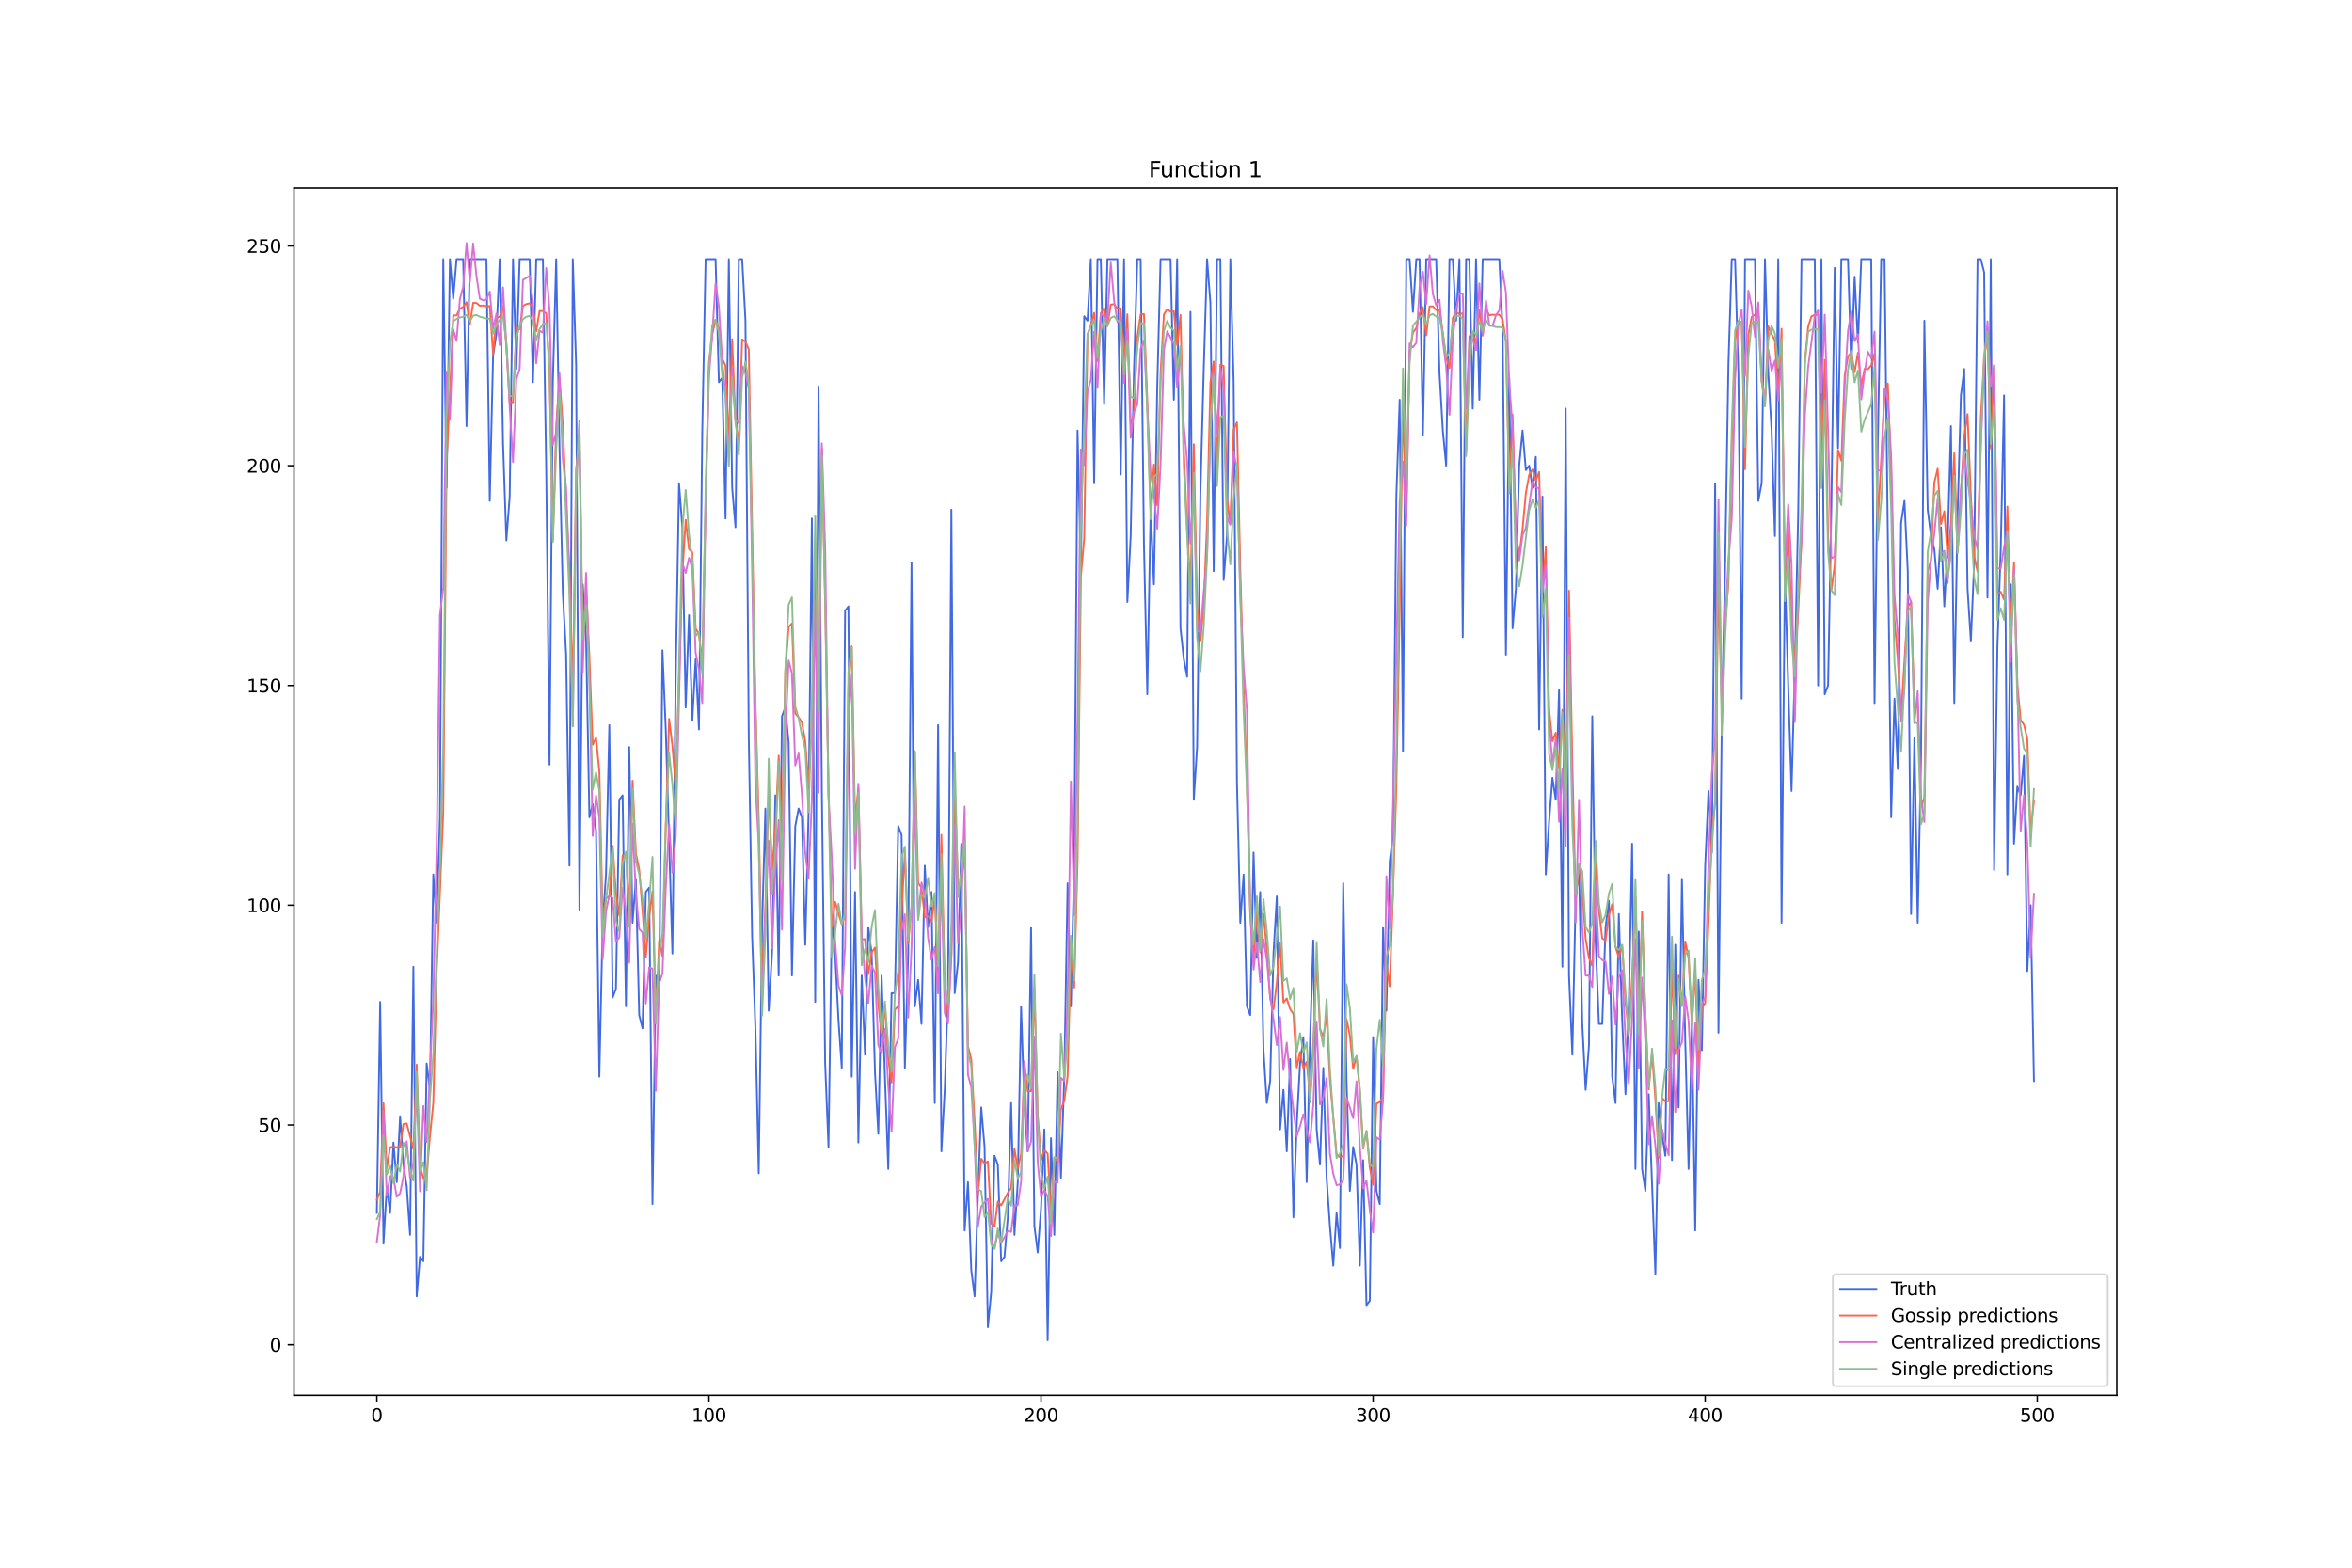 <?xml version="1.0" encoding="utf-8" standalone="no"?>
<!DOCTYPE svg PUBLIC "-//W3C//DTD SVG 1.1//EN"
  "http://www.w3.org/Graphics/SVG/1.1/DTD/svg11.dtd">
<svg xmlns:xlink="http://www.w3.org/1999/xlink" width="1296pt" height="864pt" viewBox="0 0 1296 864" xmlns="http://www.w3.org/2000/svg" version="1.1">
 <defs>
  <style type="text/css">*{stroke-linejoin: round; stroke-linecap: butt}</style>
 </defs>
 <g id="figure_1">
  <g id="patch_1">
   <path d="M 0 864 
L 1296 864 
L 1296 0 
L 0 0 
z
" style="fill: #ffffff"/>
  </g>
  <g id="axes_1">
   <g id="patch_2">
    <path d="M 162 768.96 
L 1166.4 768.96 
L 1166.4 103.68 
L 162 103.68 
z
" style="fill: #ffffff"/>
   </g>
   <g id="matplotlib.axis_1">
    <g id="xtick_1">
     <g id="line2d_1">
      <defs>
       <path id="m43cab4e4bf" d="M 0 0 
L 0 3.5 
" style="stroke: #000000; stroke-width: 0.8"/>
      </defs>
      <g>
       <use xlink:href="#m43cab4e4bf" x="207.655" y="768.96" style="stroke: #000000; stroke-width: 0.8"/>
      </g>
     </g>
     <g id="text_1">
      <!-- 0 -->
      <g transform="translate(204.473 783.558) scale(0.1 -0.1)">
       <defs>
        <path id="DejaVuSans-30" d="M 2034 4250 
Q 1547 4250 1301 3770 
Q 1056 3291 1056 2328 
Q 1056 1369 1301 889 
Q 1547 409 2034 409 
Q 2525 409 2770 889 
Q 3016 1369 3016 2328 
Q 3016 3291 2770 3770 
Q 2525 4250 2034 4250 
z
M 2034 4750 
Q 2819 4750 3233 4129 
Q 3647 3509 3647 2328 
Q 3647 1150 3233 529 
Q 2819 -91 2034 -91 
Q 1250 -91 836 529 
Q 422 1150 422 2328 
Q 422 3509 836 4129 
Q 1250 4750 2034 4750 
z
" transform="scale(0.016)"/>
       </defs>
       <use xlink:href="#DejaVuSans-30"/>
      </g>
     </g>
    </g>
    <g id="xtick_2">
     <g id="line2d_2">
      <g>
       <use xlink:href="#m43cab4e4bf" x="390.639" y="768.96" style="stroke: #000000; stroke-width: 0.8"/>
      </g>
     </g>
     <g id="text_2">
      <!-- 100 -->
      <g transform="translate(381.095 783.558) scale(0.1 -0.1)">
       <defs>
        <path id="DejaVuSans-31" d="M 794 531 
L 1825 531 
L 1825 4091 
L 703 3866 
L 703 4441 
L 1819 4666 
L 2450 4666 
L 2450 531 
L 3481 531 
L 3481 0 
L 794 0 
L 794 531 
z
" transform="scale(0.016)"/>
       </defs>
       <use xlink:href="#DejaVuSans-31"/>
       <use xlink:href="#DejaVuSans-30" x="63.623"/>
       <use xlink:href="#DejaVuSans-30" x="127.246"/>
      </g>
     </g>
    </g>
    <g id="xtick_3">
     <g id="line2d_3">
      <g>
       <use xlink:href="#m43cab4e4bf" x="573.623" y="768.96" style="stroke: #000000; stroke-width: 0.8"/>
      </g>
     </g>
     <g id="text_3">
      <!-- 200 -->
      <g transform="translate(564.079 783.558) scale(0.1 -0.1)">
       <defs>
        <path id="DejaVuSans-32" d="M 1228 531 
L 3431 531 
L 3431 0 
L 469 0 
L 469 531 
Q 828 903 1448 1529 
Q 2069 2156 2228 2338 
Q 2531 2678 2651 2914 
Q 2772 3150 2772 3378 
Q 2772 3750 2511 3984 
Q 2250 4219 1831 4219 
Q 1534 4219 1204 4116 
Q 875 4013 500 3803 
L 500 4441 
Q 881 4594 1212 4672 
Q 1544 4750 1819 4750 
Q 2544 4750 2975 4387 
Q 3406 4025 3406 3419 
Q 3406 3131 3298 2873 
Q 3191 2616 2906 2266 
Q 2828 2175 2409 1742 
Q 1991 1309 1228 531 
z
" transform="scale(0.016)"/>
       </defs>
       <use xlink:href="#DejaVuSans-32"/>
       <use xlink:href="#DejaVuSans-30" x="63.623"/>
       <use xlink:href="#DejaVuSans-30" x="127.246"/>
      </g>
     </g>
    </g>
    <g id="xtick_4">
     <g id="line2d_4">
      <g>
       <use xlink:href="#m43cab4e4bf" x="756.607" y="768.96" style="stroke: #000000; stroke-width: 0.8"/>
      </g>
     </g>
     <g id="text_4">
      <!-- 300 -->
      <g transform="translate(747.063 783.558) scale(0.1 -0.1)">
       <defs>
        <path id="DejaVuSans-33" d="M 2597 2516 
Q 3050 2419 3304 2112 
Q 3559 1806 3559 1356 
Q 3559 666 3084 287 
Q 2609 -91 1734 -91 
Q 1441 -91 1130 -33 
Q 819 25 488 141 
L 488 750 
Q 750 597 1062 519 
Q 1375 441 1716 441 
Q 2309 441 2620 675 
Q 2931 909 2931 1356 
Q 2931 1769 2642 2001 
Q 2353 2234 1838 2234 
L 1294 2234 
L 1294 2753 
L 1863 2753 
Q 2328 2753 2575 2939 
Q 2822 3125 2822 3475 
Q 2822 3834 2567 4026 
Q 2313 4219 1838 4219 
Q 1578 4219 1281 4162 
Q 984 4106 628 3988 
L 628 4550 
Q 988 4650 1302 4700 
Q 1616 4750 1894 4750 
Q 2613 4750 3031 4423 
Q 3450 4097 3450 3541 
Q 3450 3153 3228 2886 
Q 3006 2619 2597 2516 
z
" transform="scale(0.016)"/>
       </defs>
       <use xlink:href="#DejaVuSans-33"/>
       <use xlink:href="#DejaVuSans-30" x="63.623"/>
       <use xlink:href="#DejaVuSans-30" x="127.246"/>
      </g>
     </g>
    </g>
    <g id="xtick_5">
     <g id="line2d_5">
      <g>
       <use xlink:href="#m43cab4e4bf" x="939.591" y="768.96" style="stroke: #000000; stroke-width: 0.8"/>
      </g>
     </g>
     <g id="text_5">
      <!-- 400 -->
      <g transform="translate(930.047 783.558) scale(0.1 -0.1)">
       <defs>
        <path id="DejaVuSans-34" d="M 2419 4116 
L 825 1625 
L 2419 1625 
L 2419 4116 
z
M 2253 4666 
L 3047 4666 
L 3047 1625 
L 3713 1625 
L 3713 1100 
L 3047 1100 
L 3047 0 
L 2419 0 
L 2419 1100 
L 313 1100 
L 313 1709 
L 2253 4666 
z
" transform="scale(0.016)"/>
       </defs>
       <use xlink:href="#DejaVuSans-34"/>
       <use xlink:href="#DejaVuSans-30" x="63.623"/>
       <use xlink:href="#DejaVuSans-30" x="127.246"/>
      </g>
     </g>
    </g>
    <g id="xtick_6">
     <g id="line2d_6">
      <g>
       <use xlink:href="#m43cab4e4bf" x="1122.575" y="768.96" style="stroke: #000000; stroke-width: 0.8"/>
      </g>
     </g>
     <g id="text_6">
      <!-- 500 -->
      <g transform="translate(1113.032 783.558) scale(0.1 -0.1)">
       <defs>
        <path id="DejaVuSans-35" d="M 691 4666 
L 3169 4666 
L 3169 4134 
L 1269 4134 
L 1269 2991 
Q 1406 3038 1543 3061 
Q 1681 3084 1819 3084 
Q 2600 3084 3056 2656 
Q 3513 2228 3513 1497 
Q 3513 744 3044 326 
Q 2575 -91 1722 -91 
Q 1428 -91 1123 -41 
Q 819 9 494 109 
L 494 744 
Q 775 591 1075 516 
Q 1375 441 1709 441 
Q 2250 441 2565 725 
Q 2881 1009 2881 1497 
Q 2881 1984 2565 2268 
Q 2250 2553 1709 2553 
Q 1456 2553 1204 2497 
Q 953 2441 691 2322 
L 691 4666 
z
" transform="scale(0.016)"/>
       </defs>
       <use xlink:href="#DejaVuSans-35"/>
       <use xlink:href="#DejaVuSans-30" x="63.623"/>
       <use xlink:href="#DejaVuSans-30" x="127.246"/>
      </g>
     </g>
    </g>
   </g>
   <g id="matplotlib.axis_2">
    <g id="ytick_1">
     <g id="line2d_7">
      <defs>
       <path id="m236a41454c" d="M 0 0 
L -3.5 0 
" style="stroke: #000000; stroke-width: 0.8"/>
      </defs>
      <g>
       <use xlink:href="#m236a41454c" x="162" y="741.142" style="stroke: #000000; stroke-width: 0.8"/>
      </g>
     </g>
     <g id="text_7">
      <!-- 0 -->
      <g transform="translate(148.637 744.942) scale(0.1 -0.1)">
       <use xlink:href="#DejaVuSans-30"/>
      </g>
     </g>
    </g>
    <g id="ytick_2">
     <g id="line2d_8">
      <g>
       <use xlink:href="#m236a41454c" x="162" y="620.023" style="stroke: #000000; stroke-width: 0.8"/>
      </g>
     </g>
     <g id="text_8">
      <!-- 50 -->
      <g transform="translate(142.275 623.822) scale(0.1 -0.1)">
       <use xlink:href="#DejaVuSans-35"/>
       <use xlink:href="#DejaVuSans-30" x="63.623"/>
      </g>
     </g>
    </g>
    <g id="ytick_3">
     <g id="line2d_9">
      <g>
       <use xlink:href="#m236a41454c" x="162" y="498.903" style="stroke: #000000; stroke-width: 0.8"/>
      </g>
     </g>
     <g id="text_9">
      <!-- 100 -->
      <g transform="translate(135.912 502.703) scale(0.1 -0.1)">
       <use xlink:href="#DejaVuSans-31"/>
       <use xlink:href="#DejaVuSans-30" x="63.623"/>
       <use xlink:href="#DejaVuSans-30" x="127.246"/>
      </g>
     </g>
    </g>
    <g id="ytick_4">
     <g id="line2d_10">
      <g>
       <use xlink:href="#m236a41454c" x="162" y="377.784" style="stroke: #000000; stroke-width: 0.8"/>
      </g>
     </g>
     <g id="text_10">
      <!-- 150 -->
      <g transform="translate(135.912 381.583) scale(0.1 -0.1)">
       <use xlink:href="#DejaVuSans-31"/>
       <use xlink:href="#DejaVuSans-35" x="63.623"/>
       <use xlink:href="#DejaVuSans-30" x="127.246"/>
      </g>
     </g>
    </g>
    <g id="ytick_5">
     <g id="line2d_11">
      <g>
       <use xlink:href="#m236a41454c" x="162" y="256.664" style="stroke: #000000; stroke-width: 0.8"/>
      </g>
     </g>
     <g id="text_11">
      <!-- 200 -->
      <g transform="translate(135.912 260.464) scale(0.1 -0.1)">
       <use xlink:href="#DejaVuSans-32"/>
       <use xlink:href="#DejaVuSans-30" x="63.623"/>
       <use xlink:href="#DejaVuSans-30" x="127.246"/>
      </g>
     </g>
    </g>
    <g id="ytick_6">
     <g id="line2d_12">
      <g>
       <use xlink:href="#m236a41454c" x="162" y="135.545" style="stroke: #000000; stroke-width: 0.8"/>
      </g>
     </g>
     <g id="text_12">
      <!-- 250 -->
      <g transform="translate(135.912 139.344) scale(0.1 -0.1)">
       <use xlink:href="#DejaVuSans-32"/>
       <use xlink:href="#DejaVuSans-35" x="63.623"/>
       <use xlink:href="#DejaVuSans-30" x="127.246"/>
      </g>
     </g>
    </g>
   </g>
   <g id="line2d_13">
    <path d="M 207.655 668.471 
L 209.484 552.196 
L 211.314 685.427 
L 213.144 653.936 
L 214.974 668.471 
L 216.804 629.712 
L 218.634 651.514 
L 220.463 615.178 
L 222.293 641.824 
L 224.123 653.936 
L 225.953 680.583 
L 227.783 532.817 
L 229.613 714.496 
L 231.442 692.695 
L 233.272 695.117 
L 235.102 586.109 
L 236.932 600.644 
L 238.762 481.947 
L 240.592 508.593 
L 242.422 450.456 
L 244.251 142.812 
L 246.081 268.776 
L 247.911 142.812 
L 249.741 164.614 
L 251.571 142.812 
L 255.23 142.812 
L 257.06 234.863 
L 258.89 142.812 
L 268.039 142.812 
L 269.869 276.044 
L 271.699 196.105 
L 273.529 183.993 
L 275.359 142.812 
L 277.189 244.552 
L 279.018 297.845 
L 280.848 273.621 
L 282.678 142.812 
L 284.508 203.372 
L 286.338 142.812 
L 291.827 142.812 
L 293.657 210.639 
L 295.487 142.812 
L 299.147 142.812 
L 300.976 259.087 
L 302.806 421.387 
L 304.636 210.639 
L 306.466 142.812 
L 308.296 246.975 
L 310.126 326.914 
L 311.956 360.827 
L 313.785 477.102 
L 315.615 142.812 
L 317.445 200.949 
L 319.275 501.326 
L 321.105 322.069 
L 322.935 351.138 
L 324.764 450.456 
L 326.594 443.188 
L 328.424 457.723 
L 330.254 593.377 
L 332.084 508.593 
L 333.914 481.947 
L 335.743 399.585 
L 337.573 549.774 
L 339.403 544.929 
L 341.233 440.766 
L 343.063 438.344 
L 344.893 554.618 
L 346.723 411.697 
L 348.552 508.593 
L 350.382 484.369 
L 352.212 559.463 
L 354.042 566.73 
L 355.872 491.636 
L 357.702 489.214 
L 359.531 663.626 
L 361.361 537.662 
L 363.191 549.774 
L 365.021 358.405 
L 366.851 402.008 
L 370.51 525.55 
L 372.34 372.939 
L 374.17 266.354 
L 376 290.578 
L 377.83 389.896 
L 379.66 339.026 
L 381.489 397.163 
L 383.319 363.25 
L 385.149 402.008 
L 386.979 237.285 
L 388.809 142.812 
L 394.298 142.812 
L 396.128 210.639 
L 397.958 208.217 
L 399.788 285.733 
L 401.618 142.812 
L 403.448 268.776 
L 405.277 290.578 
L 407.107 142.812 
L 408.937 142.812 
L 410.767 176.726 
L 412.597 406.853 
L 414.427 515.86 
L 416.256 566.73 
L 418.086 646.669 
L 419.916 511.015 
L 421.746 445.611 
L 423.576 557.041 
L 425.406 525.55 
L 427.236 438.344 
L 429.065 537.662 
L 430.895 394.741 
L 432.725 389.896 
L 434.555 409.275 
L 436.385 537.662 
L 438.215 455.3 
L 440.044 445.611 
L 441.874 450.456 
L 443.704 520.705 
L 445.534 448.033 
L 447.364 285.733 
L 449.194 552.196 
L 451.023 213.061 
L 452.853 435.921 
L 454.683 586.109 
L 456.513 632.135 
L 458.343 506.171 
L 460.173 525.55 
L 462.003 561.886 
L 463.832 588.532 
L 465.662 336.603 
L 467.492 334.181 
L 469.322 593.377 
L 471.152 491.636 
L 472.982 629.712 
L 474.811 537.662 
L 476.641 581.265 
L 478.471 511.015 
L 480.301 525.55 
L 482.131 590.954 
L 483.961 624.868 
L 485.79 537.662 
L 487.62 593.377 
L 489.45 644.247 
L 491.28 547.351 
L 493.11 547.351 
L 494.94 455.3 
L 496.77 460.145 
L 498.599 588.532 
L 500.429 525.55 
L 502.259 309.957 
L 504.089 554.618 
L 505.919 540.084 
L 507.749 564.308 
L 509.578 477.102 
L 511.408 511.015 
L 513.238 491.636 
L 515.068 607.911 
L 516.898 399.585 
L 518.728 634.557 
L 520.557 600.644 
L 522.387 544.929 
L 524.217 280.888 
L 526.047 547.351 
L 527.877 530.394 
L 529.707 464.99 
L 531.536 678.16 
L 533.366 651.514 
L 535.196 699.962 
L 537.026 714.496 
L 538.856 658.781 
L 540.686 610.333 
L 542.516 632.135 
L 544.345 731.453 
L 546.175 712.074 
L 548.005 636.98 
L 549.835 641.824 
L 551.665 695.117 
L 553.495 692.695 
L 555.324 670.893 
L 557.154 607.911 
L 558.984 680.583 
L 560.814 651.514 
L 562.644 554.618 
L 564.474 610.333 
L 566.303 634.557 
L 568.133 511.015 
L 569.963 675.738 
L 571.793 690.272 
L 573.623 666.048 
L 575.453 622.445 
L 577.283 738.72 
L 579.112 627.29 
L 580.942 680.583 
L 582.772 590.954 
L 584.602 649.092 
L 586.432 593.377 
L 588.262 486.791 
L 590.091 554.618 
L 591.921 474.679 
L 593.751 237.285 
L 595.581 314.802 
L 597.411 174.303 
L 599.241 176.726 
L 601.07 142.812 
L 602.9 266.354 
L 604.73 142.812 
L 606.56 142.812 
L 608.39 222.751 
L 610.22 142.812 
L 615.709 142.812 
L 617.539 261.509 
L 619.369 142.812 
L 621.199 331.758 
L 623.029 295.423 
L 624.858 203.372 
L 626.688 142.812 
L 628.518 142.812 
L 630.348 300.267 
L 632.178 382.629 
L 634.008 280.888 
L 635.837 322.069 
L 637.667 213.061 
L 639.497 142.812 
L 644.987 142.812 
L 646.817 220.329 
L 648.646 142.812 
L 650.476 346.293 
L 652.306 363.25 
L 654.136 372.939 
L 655.966 171.881 
L 657.796 440.766 
L 659.625 411.697 
L 661.455 271.199 
L 663.285 203.372 
L 665.115 142.812 
L 666.945 167.036 
L 668.775 314.802 
L 670.604 142.812 
L 672.434 142.812 
L 674.264 319.647 
L 676.094 295.423 
L 677.924 142.812 
L 679.754 210.639 
L 681.583 431.076 
L 683.413 508.593 
L 685.243 481.947 
L 687.073 554.618 
L 688.903 559.463 
L 690.733 469.835 
L 692.563 527.972 
L 694.392 491.636 
L 696.222 578.842 
L 698.052 607.911 
L 699.882 595.799 
L 701.712 525.55 
L 703.542 494.059 
L 705.371 622.445 
L 707.201 600.644 
L 709.031 634.557 
L 710.861 583.687 
L 712.691 670.893 
L 714.521 620.023 
L 716.35 586.109 
L 718.18 571.575 
L 720.01 651.514 
L 721.84 573.997 
L 723.67 518.283 
L 725.5 622.445 
L 727.33 641.824 
L 729.159 588.532 
L 730.989 649.092 
L 732.819 675.738 
L 734.649 697.539 
L 736.479 668.471 
L 738.309 687.85 
L 740.138 486.791 
L 741.968 595.799 
L 743.798 656.359 
L 745.628 632.135 
L 747.458 641.824 
L 749.288 697.539 
L 751.117 639.402 
L 752.947 719.341 
L 754.777 716.918 
L 756.607 571.575 
L 758.437 656.359 
L 760.267 663.626 
L 762.097 511.015 
L 763.926 557.041 
L 765.756 474.679 
L 767.586 460.145 
L 769.416 273.621 
L 771.246 220.329 
L 773.076 414.12 
L 774.905 142.812 
L 776.735 142.812 
L 778.565 171.881 
L 780.395 142.812 
L 782.225 142.812 
L 784.055 239.708 
L 785.884 142.812 
L 791.374 142.812 
L 793.204 205.794 
L 795.034 237.285 
L 796.864 256.664 
L 798.693 142.812 
L 800.523 142.812 
L 802.353 176.726 
L 804.183 142.812 
L 806.013 351.138 
L 807.843 142.812 
L 809.672 142.812 
L 811.502 225.173 
L 813.332 142.812 
L 815.162 220.329 
L 816.992 142.812 
L 826.141 142.812 
L 827.971 181.57 
L 829.801 360.827 
L 831.63 208.217 
L 833.46 346.293 
L 835.29 324.491 
L 837.12 256.664 
L 838.95 237.285 
L 840.78 259.087 
L 842.61 256.664 
L 844.439 268.776 
L 846.269 251.82 
L 848.099 402.008 
L 849.929 273.621 
L 851.759 481.947 
L 853.589 452.878 
L 855.418 428.654 
L 857.248 440.766 
L 859.078 380.206 
L 860.908 532.817 
L 862.738 225.173 
L 864.568 537.662 
L 866.397 581.265 
L 868.227 494.059 
L 870.057 479.524 
L 871.887 564.308 
L 873.717 600.644 
L 875.547 576.42 
L 877.377 394.741 
L 879.206 518.283 
L 881.036 564.308 
L 882.866 564.308 
L 884.696 511.015 
L 886.526 496.481 
L 888.356 593.377 
L 890.185 607.911 
L 892.015 503.748 
L 893.845 561.886 
L 895.675 603.066 
L 897.505 554.618 
L 899.335 464.99 
L 901.164 644.247 
L 902.994 513.438 
L 904.824 644.247 
L 906.654 656.359 
L 908.484 603.066 
L 912.144 702.384 
L 913.973 607.911 
L 915.803 624.868 
L 917.633 636.98 
L 919.463 481.947 
L 921.293 639.402 
L 923.123 520.705 
L 924.952 610.333 
L 926.782 484.369 
L 928.612 573.997 
L 930.442 644.247 
L 932.272 564.308 
L 934.102 678.16 
L 935.931 540.084 
L 937.761 578.842 
L 939.591 477.102 
L 941.421 435.921 
L 943.251 469.835 
L 945.081 266.354 
L 946.911 569.153 
L 948.74 397.163 
L 950.57 312.379 
L 952.4 200.949 
L 954.23 142.812 
L 956.06 142.812 
L 957.89 205.794 
L 959.719 385.051 
L 961.549 142.812 
L 967.039 142.812 
L 968.869 276.044 
L 970.698 266.354 
L 972.528 142.812 
L 974.358 205.794 
L 976.188 237.285 
L 978.018 295.423 
L 979.848 142.812 
L 981.678 508.593 
L 983.507 314.802 
L 985.337 377.784 
L 987.167 435.921 
L 988.997 368.094 
L 990.827 283.311 
L 992.657 142.812 
L 999.976 142.812 
L 1001.806 377.784 
L 1003.636 142.812 
L 1005.465 382.629 
L 1007.295 377.784 
L 1009.125 278.466 
L 1010.955 147.657 
L 1012.785 246.975 
L 1014.615 142.812 
L 1018.274 142.812 
L 1020.104 203.372 
L 1021.934 152.502 
L 1023.764 188.837 
L 1025.594 142.812 
L 1031.083 142.812 
L 1032.913 387.473 
L 1034.743 242.13 
L 1036.573 142.812 
L 1038.403 142.812 
L 1042.062 450.456 
L 1043.892 385.051 
L 1045.722 423.809 
L 1047.552 288.155 
L 1049.382 276.044 
L 1051.211 314.802 
L 1053.041 503.748 
L 1054.871 406.853 
L 1056.701 508.593 
L 1058.531 416.542 
L 1060.361 176.726 
L 1062.191 280.888 
L 1064.02 295.423 
L 1065.85 302.69 
L 1067.68 324.491 
L 1069.51 290.578 
L 1071.34 334.181 
L 1073.17 300.267 
L 1074.999 234.863 
L 1076.829 387.473 
L 1078.659 283.311 
L 1080.489 217.906 
L 1082.319 203.372 
L 1084.149 324.491 
L 1085.978 353.56 
L 1087.808 309.957 
L 1089.638 142.812 
L 1091.468 142.812 
L 1093.298 150.079 
L 1095.128 329.336 
L 1096.958 142.812 
L 1098.787 479.524 
L 1100.617 355.982 
L 1102.447 302.69 
L 1104.277 217.906 
L 1106.107 481.947 
L 1107.937 322.069 
L 1109.766 464.99 
L 1111.596 433.499 
L 1113.426 438.344 
L 1115.256 416.542 
L 1117.086 535.239 
L 1118.916 498.903 
L 1120.745 595.799 
L 1120.745 595.799 
" clip-path="url(#pcfb0c1efa0)" style="fill: none; stroke: #4169e1; stroke-linecap: square"/>
   </g>
   <g id="line2d_14">
    <path d="M 207.655 661.229 
L 209.484 656.72 
L 211.314 608.001 
L 213.144 643.854 
L 214.974 632.301 
L 216.804 632.047 
L 218.634 632.277 
L 220.463 632.023 
L 222.293 619.546 
L 224.123 619.174 
L 227.783 633.378 
L 229.613 586.746 
L 231.442 642.955 
L 233.272 649.227 
L 235.102 647.599 
L 236.932 626.035 
L 238.762 607.871 
L 240.592 536.508 
L 244.251 447.273 
L 246.081 254.484 
L 247.911 217.399 
L 249.741 173.817 
L 251.571 173.847 
L 253.401 170.006 
L 255.23 169.222 
L 257.06 166.526 
L 258.89 178.991 
L 260.72 166.93 
L 262.55 166.972 
L 264.38 168.509 
L 266.209 168.36 
L 268.039 168.749 
L 269.869 168.684 
L 271.699 195.098 
L 273.529 175.361 
L 275.359 174.494 
L 277.189 168.703 
L 279.018 190.973 
L 280.848 221.621 
L 282.678 221.747 
L 284.508 179.904 
L 286.338 181.459 
L 288.168 168.538 
L 289.997 167.593 
L 291.827 167.17 
L 293.657 169.295 
L 295.487 182.646 
L 297.317 171.36 
L 299.147 171.452 
L 300.976 172.674 
L 302.806 206.275 
L 304.636 297.754 
L 306.466 235.01 
L 308.296 208.426 
L 310.126 233.807 
L 311.956 277.533 
L 313.785 314.457 
L 315.615 381.604 
L 317.445 258.293 
L 319.275 243.279 
L 321.105 357.575 
L 322.935 322.577 
L 324.764 361.831 
L 326.594 410.423 
L 328.424 406.627 
L 330.254 425.065 
L 332.084 506.268 
L 333.914 495.147 
L 335.743 493.969 
L 337.573 466.209 
L 339.403 492.297 
L 341.233 504.569 
L 343.063 471.494 
L 344.893 471.69 
L 346.723 500.868 
L 348.552 430.249 
L 350.382 470.208 
L 352.212 479.225 
L 354.042 502.123 
L 355.872 527.678 
L 357.702 504.938 
L 359.531 491.184 
L 361.361 562.382 
L 363.191 518.41 
L 365.021 526.928 
L 366.851 455.111 
L 368.681 396.132 
L 370.51 411.036 
L 372.34 434.506 
L 374.17 373.59 
L 376 316.547 
L 377.83 286.504 
L 379.66 302.634 
L 381.489 304.356 
L 383.319 346.295 
L 385.149 349.698 
L 386.979 365.076 
L 388.809 275.834 
L 390.639 199.966 
L 392.469 184.27 
L 394.298 176.248 
L 396.128 180.896 
L 397.958 197.492 
L 399.788 201.555 
L 401.618 243.135 
L 403.448 186.941 
L 405.277 232.55 
L 407.107 244.074 
L 408.937 187.042 
L 410.767 188.433 
L 412.597 192.621 
L 416.256 386.91 
L 418.086 452.138 
L 419.916 540.644 
L 421.746 499.979 
L 423.576 434.209 
L 425.406 479.507 
L 427.236 457.007 
L 429.065 416.437 
L 430.895 459.312 
L 432.725 370.059 
L 434.555 345.498 
L 436.385 343.588 
L 438.215 393.266 
L 440.044 395.268 
L 441.874 398.111 
L 443.704 408.638 
L 445.534 432.641 
L 447.364 398.357 
L 449.194 313.507 
L 451.023 391.401 
L 452.853 247.271 
L 454.683 332.432 
L 456.513 434.717 
L 458.343 510.704 
L 460.173 496.993 
L 462.003 503.502 
L 463.832 509.214 
L 465.662 505.104 
L 467.492 378.314 
L 469.322 356.149 
L 471.152 451.853 
L 472.982 434.38 
L 474.811 517.778 
L 476.641 517.57 
L 478.471 536.814 
L 480.301 524.941 
L 482.131 522.247 
L 483.961 553.307 
L 485.79 571.47 
L 487.62 554.792 
L 489.45 583.998 
L 491.28 596.578 
L 493.11 556.347 
L 494.94 554.688 
L 496.77 502.955 
L 498.599 469.656 
L 500.429 519.968 
L 502.259 500.026 
L 504.089 414.448 
L 505.919 486.677 
L 507.749 489.259 
L 509.578 505.63 
L 511.408 504.949 
L 513.238 507.902 
L 515.068 494.707 
L 516.898 536.75 
L 518.728 460.057 
L 520.557 540.673 
L 522.387 559.994 
L 524.217 526.588 
L 526.047 434.697 
L 527.877 486.987 
L 529.707 487.812 
L 531.536 468.01 
L 533.366 576.436 
L 535.196 583.972 
L 537.026 617.905 
L 538.856 658.291 
L 540.686 638.656 
L 542.516 641.198 
L 544.345 640.097 
L 546.175 674.345 
L 548.005 675.97 
L 549.835 662.179 
L 551.665 664.35 
L 555.324 657.407 
L 557.154 654.802 
L 558.984 633.141 
L 560.814 644.206 
L 562.644 635.997 
L 564.474 586.082 
L 566.303 601.554 
L 568.133 601.405 
L 569.963 544.98 
L 571.793 614.18 
L 573.623 639.289 
L 575.453 633.808 
L 577.283 635.798 
L 579.112 668.701 
L 580.942 638.014 
L 582.772 640.015 
L 584.602 611.382 
L 586.432 606.555 
L 588.262 593.196 
L 590.091 525.095 
L 591.921 544.291 
L 593.751 474.167 
L 595.581 317.74 
L 597.411 296.74 
L 599.241 184.377 
L 601.07 179.007 
L 602.9 172.436 
L 604.73 199.042 
L 606.56 172.655 
L 608.39 169.73 
L 610.22 179.63 
L 612.05 167.886 
L 613.879 167.593 
L 615.709 170.01 
L 617.539 169.843 
L 619.369 201.462 
L 621.199 173.187 
L 623.029 234.138 
L 624.858 228.057 
L 626.688 185.874 
L 628.518 173.226 
L 630.348 173.089 
L 632.178 220.815 
L 634.008 282.545 
L 635.837 256.04 
L 637.667 278.416 
L 639.497 205.5 
L 641.327 173.228 
L 643.157 170.443 
L 644.987 171.684 
L 646.817 171.564 
L 648.646 190.358 
L 650.476 173.562 
L 652.306 248.019 
L 654.136 291.096 
L 655.966 324.294 
L 657.796 244.794 
L 659.625 334.418 
L 661.455 353.454 
L 663.285 333.525 
L 665.115 287.265 
L 666.945 210.737 
L 668.775 199.24 
L 670.604 257.61 
L 672.434 200.964 
L 674.264 201.721 
L 676.094 274.941 
L 677.924 288.575 
L 679.754 236.759 
L 681.583 232.79 
L 683.413 313.395 
L 685.243 378.642 
L 687.073 430.921 
L 688.903 502.723 
L 690.733 528.317 
L 692.563 501.793 
L 694.392 524.918 
L 696.222 503.59 
L 698.052 523.805 
L 699.882 550.314 
L 701.712 556.334 
L 703.542 541.459 
L 705.371 519.586 
L 707.201 552.536 
L 709.031 550.265 
L 710.861 556.122 
L 712.691 558.852 
L 714.521 588.315 
L 716.35 579.697 
L 718.18 588.758 
L 720.01 585.219 
L 721.84 604.904 
L 723.67 575.126 
L 725.5 528.967 
L 727.33 566.952 
L 729.159 571.331 
L 730.989 559.825 
L 732.819 594.663 
L 736.479 636.346 
L 738.309 637.7 
L 740.138 637.192 
L 741.968 561.67 
L 743.798 570.615 
L 745.628 589.068 
L 747.458 582.16 
L 749.288 601.383 
L 751.117 632.994 
L 752.947 623.304 
L 754.777 643.64 
L 756.607 653.069 
L 758.437 608.199 
L 760.267 607.394 
L 762.097 604.211 
L 763.926 531.519 
L 765.756 543.617 
L 767.586 492.356 
L 769.416 433.991 
L 771.246 336.52 
L 773.076 221.45 
L 774.905 284.876 
L 776.735 193.784 
L 778.565 183.287 
L 780.395 180.803 
L 782.225 172.676 
L 784.055 169.231 
L 785.884 184.825 
L 787.714 168.903 
L 789.544 168.774 
L 791.374 170.96 
L 793.204 170.907 
L 795.034 183.153 
L 796.864 197.027 
L 798.693 202.896 
L 800.523 175.171 
L 802.353 171.875 
L 804.183 173.092 
L 806.013 172.654 
L 807.843 249.068 
L 809.672 185.307 
L 811.502 183.336 
L 813.332 189.565 
L 815.162 170.565 
L 816.992 184.968 
L 818.822 170.481 
L 820.651 173.781 
L 822.481 173.442 
L 824.311 173.519 
L 826.141 173.432 
L 827.971 175.901 
L 829.801 188.038 
L 831.63 267.761 
L 833.46 228.514 
L 835.29 293.379 
L 837.12 306.248 
L 838.95 291.583 
L 840.78 271.781 
L 842.61 261.654 
L 844.439 258.738 
L 846.269 264.811 
L 848.099 260.084 
L 849.929 326.065 
L 851.759 301.497 
L 853.589 390.958 
L 855.418 408.549 
L 857.248 403.835 
L 859.078 423.883 
L 860.908 391.147 
L 862.738 434.364 
L 864.568 325.526 
L 866.397 420.905 
L 868.227 496.336 
L 870.057 476.417 
L 871.887 490.73 
L 873.717 517.486 
L 875.547 527.956 
L 877.377 532.349 
L 879.206 474.727 
L 881.036 501.658 
L 882.866 517.188 
L 884.696 518.267 
L 886.526 504.222 
L 888.356 498.333 
L 890.185 521.895 
L 892.015 527.71 
L 893.845 520.835 
L 895.675 552.267 
L 897.505 568.726 
L 899.335 538.628 
L 901.164 494.443 
L 902.994 563.848 
L 904.824 502.324 
L 906.654 560.15 
L 908.484 600.39 
L 910.314 580.322 
L 912.144 605.913 
L 913.973 638.206 
L 915.803 604.961 
L 917.633 607.042 
L 919.463 606.868 
L 921.293 532.607 
L 923.123 581.009 
L 924.952 537.659 
L 926.782 554.135 
L 928.612 518.859 
L 930.442 528.1 
L 932.272 565.18 
L 934.102 534.647 
L 935.931 590.891 
L 937.761 555.294 
L 939.591 552.811 
L 941.421 508.175 
L 943.251 460.066 
L 945.081 442.141 
L 946.911 319.613 
L 948.74 391.098 
L 950.57 343.81 
L 952.4 321.713 
L 954.23 245.106 
L 956.06 187.936 
L 957.89 177.005 
L 959.719 177.365 
L 961.549 258.633 
L 963.379 184.518 
L 965.209 174.662 
L 967.039 173.411 
L 968.869 170.839 
L 970.698 210.159 
L 972.528 222.081 
L 974.358 179.857 
L 976.188 184.159 
L 978.018 187.676 
L 979.848 218.327 
L 981.678 181.204 
L 983.507 321.836 
L 985.337 291.56 
L 987.167 339.68 
L 988.997 366.257 
L 990.827 337.818 
L 992.657 297.594 
L 994.486 199.98 
L 996.316 180.059 
L 998.146 174.298 
L 999.976 173.53 
L 1001.806 173.452 
L 1003.636 260.462 
L 1005.465 198.405 
L 1007.295 295.576 
L 1009.125 325.082 
L 1010.955 311.47 
L 1012.785 248.003 
L 1014.615 253.92 
L 1016.444 206.953 
L 1018.274 196.523 
L 1020.104 194.122 
L 1021.934 205.078 
L 1023.764 194.362 
L 1025.594 212.96 
L 1027.424 203.235 
L 1029.253 203.497 
L 1031.083 201.344 
L 1032.913 194.737 
L 1034.743 287.348 
L 1036.573 253.273 
L 1038.403 216.823 
L 1040.232 211.363 
L 1042.062 261.169 
L 1043.892 341.329 
L 1045.722 363.624 
L 1047.552 394.526 
L 1051.211 334.368 
L 1053.041 331.864 
L 1054.871 390.264 
L 1056.701 389.462 
L 1058.531 444.746 
L 1060.361 439.471 
L 1062.191 314.894 
L 1064.02 308.84 
L 1065.85 265.883 
L 1067.68 258.302 
L 1069.51 288.84 
L 1071.34 281.721 
L 1073.17 307.173 
L 1074.999 288.513 
L 1076.829 249.773 
L 1078.659 303.702 
L 1082.319 240.24 
L 1084.149 228.232 
L 1085.978 273.325 
L 1087.808 306.606 
L 1089.638 315.025 
L 1091.468 230.225 
L 1093.298 196.77 
L 1095.128 185.231 
L 1096.958 247.159 
L 1098.787 201.181 
L 1100.617 327.478 
L 1102.447 326.168 
L 1104.277 330.491 
L 1106.107 279.174 
L 1107.937 346.624 
L 1109.766 309.958 
L 1111.596 377.322 
L 1113.426 396.78 
L 1115.256 399.47 
L 1117.086 407.121 
L 1118.916 458.762 
L 1120.745 441.348 
L 1120.745 441.348 
" clip-path="url(#pcfb0c1efa0)" style="fill: none; stroke: #ff6347; stroke-linecap: square"/>
   </g>
   <g id="line2d_15">
    <path d="M 207.655 684.505 
L 209.484 669.765 
L 211.314 612.53 
L 213.144 658.788 
L 214.974 648.244 
L 216.804 649.061 
L 218.634 659.593 
L 220.463 657.665 
L 222.293 648.362 
L 224.123 629.021 
L 225.953 649.002 
L 227.783 640.548 
L 229.613 599.58 
L 231.442 656.615 
L 233.272 609.55 
L 235.102 629.464 
L 238.762 550.86 
L 240.592 467.779 
L 242.422 338.9 
L 244.251 324.006 
L 246.081 204.851 
L 247.911 231.318 
L 249.741 181.523 
L 251.571 187.919 
L 253.401 164.972 
L 255.23 158.03 
L 257.06 133.92 
L 258.89 155.413 
L 260.72 134.177 
L 262.55 152.264 
L 264.38 164.611 
L 266.209 165.501 
L 268.039 165.098 
L 269.869 160.674 
L 271.699 181.227 
L 273.529 172.792 
L 275.359 190.181 
L 277.189 158.37 
L 279.018 190.004 
L 280.848 224.493 
L 282.678 254.642 
L 284.508 209.124 
L 286.338 203.384 
L 288.168 154.213 
L 289.997 153.247 
L 291.827 151.911 
L 293.657 166.793 
L 295.487 200.17 
L 297.317 182.311 
L 299.147 183.335 
L 300.976 147.699 
L 302.806 170.679 
L 304.636 245.224 
L 306.466 238.32 
L 308.296 205.663 
L 310.126 253.6 
L 311.956 268.802 
L 313.785 318.507 
L 315.615 400.036 
L 317.445 272.755 
L 319.275 231.828 
L 321.105 370.465 
L 322.935 315.735 
L 324.764 374.266 
L 326.594 460.678 
L 328.424 438.44 
L 330.254 450.51 
L 332.084 528.776 
L 333.914 502.333 
L 335.743 493.571 
L 337.573 494.952 
L 339.403 518.902 
L 341.233 516.702 
L 343.063 489.332 
L 344.893 502.812 
L 346.723 530.512 
L 348.552 454.022 
L 350.382 492.656 
L 352.212 512.059 
L 354.042 513.965 
L 355.872 553.023 
L 357.702 533.086 
L 359.531 533.908 
L 361.361 601.176 
L 363.191 542.003 
L 365.021 536.599 
L 366.851 489.436 
L 368.681 454.136 
L 370.51 480.953 
L 372.34 461.509 
L 376 310.38 
L 377.83 315.779 
L 379.66 307.441 
L 381.489 313.256 
L 383.319 359.625 
L 385.149 369.164 
L 386.979 387.507 
L 388.809 280.182 
L 390.639 208.097 
L 392.469 184.603 
L 394.298 156.082 
L 396.128 168.9 
L 397.958 198.942 
L 399.788 216.997 
L 401.618 252.085 
L 403.448 203.04 
L 405.277 231.494 
L 407.107 233.154 
L 408.937 201.793 
L 410.767 205.662 
L 412.597 214.22 
L 414.427 313.278 
L 416.256 432.27 
L 418.086 465.936 
L 419.916 553.479 
L 421.746 502.293 
L 423.576 463.348 
L 425.406 522.592 
L 427.236 480.508 
L 429.065 452.013 
L 430.895 512.343 
L 432.725 405.91 
L 434.555 364.035 
L 436.385 371.19 
L 438.215 421.836 
L 440.044 415.213 
L 441.874 438.044 
L 443.704 470.181 
L 445.534 483.954 
L 447.364 441.046 
L 449.194 331.024 
L 451.023 436.979 
L 452.853 244.36 
L 454.683 301.63 
L 456.513 438.546 
L 458.343 473.008 
L 460.173 518.424 
L 462.003 543.174 
L 463.832 548.553 
L 465.662 521.949 
L 467.492 397.953 
L 469.322 371.888 
L 471.152 478.821 
L 472.982 431.935 
L 474.811 515.314 
L 476.641 538.621 
L 478.471 552.752 
L 480.301 532.308 
L 482.131 536.026 
L 483.961 576.014 
L 485.79 580.509 
L 487.62 566.964 
L 489.45 598.248 
L 491.28 623.84 
L 493.11 577.247 
L 494.94 572.454 
L 496.77 512.895 
L 498.599 503.908 
L 500.429 560.779 
L 502.259 522.455 
L 504.089 441.515 
L 505.919 506.248 
L 507.749 486.38 
L 509.578 492.645 
L 511.408 516.895 
L 513.238 528.892 
L 515.068 521.905 
L 516.898 547.494 
L 518.728 485.422 
L 520.557 558.347 
L 522.387 564.065 
L 524.217 525.124 
L 526.047 455.113 
L 527.877 519.882 
L 529.707 501.144 
L 531.536 444.495 
L 533.366 592.298 
L 535.196 599.204 
L 537.026 631.031 
L 538.856 676.151 
L 540.686 664.915 
L 542.516 662.695 
L 544.345 660.746 
L 546.175 683.156 
L 548.005 688.101 
L 549.835 679.608 
L 551.665 684.935 
L 553.495 681.917 
L 555.324 678.344 
L 557.154 678.994 
L 558.984 664.316 
L 560.814 664.186 
L 562.644 651.193 
L 564.474 584.913 
L 566.303 634.393 
L 568.133 629.217 
L 569.963 571.313 
L 571.793 640.666 
L 573.623 659.458 
L 575.453 656.038 
L 577.283 659.224 
L 579.112 681.284 
L 580.942 651.22 
L 582.772 651.777 
L 584.602 594.018 
L 586.432 595.767 
L 588.262 551.199 
L 590.091 430.671 
L 591.921 504.432 
L 593.751 394.867 
L 595.581 247.684 
L 597.411 256.347 
L 599.241 215.564 
L 601.07 209.362 
L 602.9 182.767 
L 604.73 213.813 
L 606.56 172.743 
L 608.39 174.374 
L 610.22 176.838 
L 612.05 144.709 
L 613.879 165.546 
L 615.709 177.488 
L 617.539 175.939 
L 619.369 211.04 
L 621.199 181.493 
L 623.029 241.314 
L 624.858 226.986 
L 626.688 222.941 
L 628.518 192.169 
L 630.348 187.539 
L 634.008 260.723 
L 635.837 271.982 
L 637.667 291.427 
L 639.497 255.766 
L 641.327 192.847 
L 643.157 182.553 
L 646.817 189.632 
L 648.646 213.562 
L 650.476 193.775 
L 652.306 234.269 
L 654.136 254.125 
L 655.966 299.525 
L 657.796 265.79 
L 659.625 347.235 
L 661.455 348.37 
L 663.285 326.287 
L 665.115 306.781 
L 666.945 237.725 
L 668.775 205.387 
L 670.604 239.022 
L 672.434 202.788 
L 674.264 213.596 
L 676.094 284.935 
L 677.924 289.182 
L 679.754 249.27 
L 681.583 258.198 
L 683.413 328.492 
L 685.243 367.572 
L 687.073 391.377 
L 688.903 503.926 
L 690.733 534.354 
L 692.563 519.427 
L 694.392 541.26 
L 696.222 517.662 
L 698.052 529.072 
L 699.882 549.245 
L 701.712 561.762 
L 703.542 575.964 
L 705.371 560.519 
L 707.201 589.727 
L 709.031 574.61 
L 710.861 595.549 
L 712.691 611.528 
L 714.521 626.265 
L 716.35 620.678 
L 718.18 614.086 
L 720.01 622.119 
L 721.84 629.595 
L 723.67 608.977 
L 725.5 562.985 
L 727.33 608.691 
L 729.159 604.764 
L 730.989 594.054 
L 732.819 635.918 
L 734.649 646.893 
L 736.479 653.197 
L 738.309 652.784 
L 740.138 650.524 
L 741.968 605.088 
L 743.798 610.407 
L 745.628 616.252 
L 747.458 595.914 
L 749.288 631.828 
L 751.117 654.953 
L 752.947 650.636 
L 754.777 667.003 
L 756.607 679.302 
L 758.437 626.869 
L 760.267 628.136 
L 762.097 606.1 
L 763.926 482.943 
L 765.756 511.598 
L 767.586 443.905 
L 771.246 276.848 
L 773.076 254.466 
L 774.905 289.514 
L 776.735 189.298 
L 778.565 191.431 
L 780.395 188.996 
L 782.225 157.834 
L 784.055 149.813 
L 785.884 167.497 
L 787.714 140.702 
L 789.544 162.059 
L 791.374 168.333 
L 793.204 165.19 
L 795.034 187.871 
L 796.864 202.276 
L 798.693 228.599 
L 800.523 186.814 
L 802.353 170.408 
L 804.183 161.632 
L 806.013 161.717 
L 807.843 225.248 
L 809.672 188.655 
L 811.502 186.97 
L 813.332 192.985 
L 815.162 156.209 
L 816.992 184.685 
L 818.822 165.524 
L 820.651 179.512 
L 822.481 179.52 
L 824.311 173.691 
L 826.141 171.068 
L 827.971 149.32 
L 829.801 161.077 
L 831.63 210.961 
L 833.46 235.445 
L 835.29 293.53 
L 837.12 308.838 
L 838.95 294.93 
L 840.78 291.07 
L 844.439 265.388 
L 846.269 268.534 
L 848.099 269.121 
L 849.929 326.11 
L 851.759 311.787 
L 853.589 395.522 
L 855.418 421.726 
L 857.248 406.896 
L 859.078 452.912 
L 860.908 423.742 
L 862.738 466.577 
L 864.568 340.442 
L 866.397 439.152 
L 868.227 508.334 
L 870.057 440.773 
L 871.887 511.153 
L 873.717 537.698 
L 875.547 537.658 
L 877.377 544.025 
L 879.206 486.705 
L 881.036 526.944 
L 882.866 529.14 
L 884.696 529.941 
L 886.526 547.779 
L 888.356 538.19 
L 890.185 564.687 
L 892.015 538.516 
L 893.845 534.739 
L 895.675 572.737 
L 897.505 597.123 
L 899.335 561.45 
L 901.164 517.539 
L 902.994 588.566 
L 904.824 538.812 
L 906.654 575.043 
L 908.484 630.648 
L 910.314 615.145 
L 912.144 631.374 
L 913.973 652.459 
L 915.803 622.303 
L 917.633 630.437 
L 919.463 636.716 
L 921.293 562.343 
L 923.123 612.828 
L 924.952 578.518 
L 926.782 574.451 
L 928.612 549.128 
L 930.442 562.561 
L 932.272 600.752 
L 934.102 563.54 
L 935.931 600.621 
L 937.761 553.28 
L 939.591 549.584 
L 941.421 475.928 
L 943.251 426.302 
L 945.081 406.487 
L 946.911 275.11 
L 948.74 391.571 
L 950.57 341.897 
L 952.4 309.564 
L 954.23 285.713 
L 956.06 209.226 
L 957.89 178.906 
L 959.719 170.604 
L 961.549 207.164 
L 963.379 160.154 
L 965.209 169.046 
L 967.039 185.648 
L 968.869 166.736 
L 970.698 207.118 
L 972.528 221.547 
L 974.358 192.609 
L 976.188 204.318 
L 978.018 198.647 
L 979.848 220.528 
L 981.678 197.917 
L 983.507 315.351 
L 985.337 277.956 
L 987.167 311.397 
L 988.997 397.893 
L 990.827 327.509 
L 992.657 298.051 
L 994.486 229.951 
L 996.316 202.422 
L 998.146 188.607 
L 999.976 173.806 
L 1001.806 171.069 
L 1003.636 216.566 
L 1005.465 173.421 
L 1007.295 237.501 
L 1009.125 307.589 
L 1010.955 306.773 
L 1012.785 268.399 
L 1014.615 271.216 
L 1016.444 212.696 
L 1018.274 182.339 
L 1020.104 171.628 
L 1021.934 188.024 
L 1023.764 184.279 
L 1025.594 220.123 
L 1027.424 205.23 
L 1029.253 193.911 
L 1031.083 197.442 
L 1032.913 182.747 
L 1034.743 259.049 
L 1036.573 259.676 
L 1038.403 213.862 
L 1040.232 220.816 
L 1042.062 251.499 
L 1043.892 328.054 
L 1045.722 348.982 
L 1047.552 397.769 
L 1049.382 379.706 
L 1051.211 327.418 
L 1053.041 331.532 
L 1054.871 398.606 
L 1056.701 380.896 
L 1058.531 440.269 
L 1060.361 453.054 
L 1062.191 332.658 
L 1064.02 308.34 
L 1065.85 294.321 
L 1067.68 274.602 
L 1069.51 305.188 
L 1071.34 303.577 
L 1073.17 321.356 
L 1074.999 295.324 
L 1076.829 265.933 
L 1078.659 300.781 
L 1080.489 269.869 
L 1082.319 249.504 
L 1084.149 265.035 
L 1085.978 277.215 
L 1087.808 295.534 
L 1089.638 302.575 
L 1091.468 246.081 
L 1093.298 201.327 
L 1095.128 177.042 
L 1096.958 212.781 
L 1098.787 201.519 
L 1100.617 313.244 
L 1102.447 313.33 
L 1104.277 301.456 
L 1106.107 292.748 
L 1107.937 364.848 
L 1109.766 312.946 
L 1111.596 376.331 
L 1113.426 458.02 
L 1115.256 438.279 
L 1117.086 464.575 
L 1118.916 527.578 
L 1120.745 492.577 
L 1120.745 492.577 
" clip-path="url(#pcfb0c1efa0)" style="fill: none; stroke: #da70d6; stroke-linecap: square"/>
   </g>
   <g id="line2d_16">
    <path d="M 207.655 671.917 
L 209.484 667.883 
L 211.314 626.149 
L 213.144 647.263 
L 214.974 642.441 
L 216.804 652.098 
L 218.634 641.784 
L 220.463 645.645 
L 222.293 629.804 
L 224.123 633.88 
L 225.953 645.089 
L 227.783 650.723 
L 229.613 590.645 
L 231.442 645.458 
L 233.272 640.513 
L 235.102 656.012 
L 236.932 605.189 
L 238.762 581.033 
L 240.592 526.035 
L 242.422 478.933 
L 244.251 411.864 
L 246.081 230.743 
L 247.911 188.965 
L 249.741 176.969 
L 251.571 175.817 
L 253.401 174.97 
L 255.23 174.645 
L 257.06 173.519 
L 258.89 177.06 
L 260.72 173.964 
L 262.55 173.561 
L 264.38 174.539 
L 266.209 175.004 
L 268.039 175.595 
L 269.869 175.639 
L 271.699 183.964 
L 273.529 178.666 
L 275.359 176.334 
L 277.189 174.497 
L 279.018 188.635 
L 280.848 218.515 
L 282.678 218.13 
L 284.508 186.401 
L 286.338 179.656 
L 288.168 175.889 
L 289.997 174.579 
L 291.827 174.114 
L 293.657 176.655 
L 295.487 187.307 
L 297.317 181.281 
L 299.147 178.668 
L 300.976 178.029 
L 302.806 201.212 
L 304.636 298.732 
L 306.466 247.608 
L 308.296 216.64 
L 310.126 242.276 
L 313.785 328.597 
L 315.615 400.375 
L 317.445 263.875 
L 319.275 233.216 
L 321.105 352.117 
L 322.935 333.607 
L 324.764 375.924 
L 326.594 435.195 
L 328.424 425.615 
L 330.254 435.791 
L 332.084 515.755 
L 333.914 496.04 
L 337.573 466.978 
L 339.403 507.772 
L 341.233 513.332 
L 343.063 475.83 
L 344.893 469.407 
L 346.723 510.874 
L 348.552 434.808 
L 350.382 474.693 
L 352.212 481.779 
L 354.042 495.344 
L 355.872 517.529 
L 357.702 497.478 
L 359.531 472.292 
L 361.361 564.127 
L 363.191 525.722 
L 365.021 514.683 
L 366.851 455.379 
L 368.681 414.628 
L 370.51 432.545 
L 372.34 455.594 
L 374.17 365.725 
L 376 291.347 
L 377.83 270.053 
L 379.66 294.547 
L 381.489 308.509 
L 383.319 350.657 
L 385.149 348.121 
L 386.979 371.951 
L 388.809 268.915 
L 390.639 203.432 
L 392.469 179.182 
L 394.298 176.174 
L 396.128 183.221 
L 397.958 207.35 
L 399.788 218.897 
L 401.618 256.763 
L 403.448 207.938 
L 405.277 231.053 
L 407.107 250.722 
L 408.937 208.229 
L 410.767 199.315 
L 412.597 211.036 
L 416.256 390.223 
L 418.086 462.893 
L 419.916 559.768 
L 421.746 515.119 
L 423.576 418.155 
L 425.406 492.638 
L 427.236 468.036 
L 429.065 419.697 
L 430.895 485.083 
L 432.725 369.123 
L 434.555 333.205 
L 436.385 329.215 
L 438.215 389.401 
L 440.044 395.672 
L 441.874 405.305 
L 443.704 412.877 
L 445.534 447.608 
L 447.364 389.714 
L 449.194 284.091 
L 451.023 391.908 
L 452.853 250.933 
L 454.683 330.27 
L 456.513 436.815 
L 458.343 527.61 
L 460.173 513.836 
L 462.003 498.027 
L 463.832 509.481 
L 465.662 503.063 
L 467.492 370.173 
L 469.322 356.765 
L 471.152 459.539 
L 472.982 437.208 
L 474.811 532.029 
L 476.641 522.995 
L 478.471 530.238 
L 480.301 510.705 
L 482.131 501.584 
L 483.961 543.905 
L 485.79 569.186 
L 487.62 551.973 
L 489.45 576.372 
L 491.28 590.596 
L 493.11 547.476 
L 494.94 535.199 
L 496.77 472.429 
L 498.599 466.585 
L 500.429 518.127 
L 502.259 499.476 
L 504.089 413.908 
L 505.919 507.102 
L 507.749 492.805 
L 509.578 494.855 
L 511.408 483.777 
L 513.238 499.44 
L 515.068 492.185 
L 516.898 532.486 
L 518.728 470.842 
L 520.557 545.622 
L 522.387 553.467 
L 524.217 509.054 
L 526.047 414.584 
L 527.877 494.424 
L 529.707 480.183 
L 531.536 463.577 
L 533.366 580.542 
L 535.196 587.756 
L 537.026 631.378 
L 538.856 655.401 
L 540.686 656.45 
L 542.516 670.712 
L 544.345 667.922 
L 546.175 685.981 
L 548.005 688.336 
L 549.835 677.079 
L 551.665 684.935 
L 555.324 660.2 
L 557.154 664.493 
L 558.984 639.369 
L 560.814 649.389 
L 562.644 646.157 
L 564.474 596.711 
L 566.303 592.161 
L 568.133 599.841 
L 569.963 537.125 
L 571.793 617.168 
L 573.623 645.889 
L 575.453 655.098 
L 577.283 648.506 
L 579.112 674.213 
L 580.942 637.828 
L 582.772 638.165 
L 584.602 569.647 
L 586.432 594.056 
L 588.262 573.201 
L 590.091 515.776 
L 591.921 540.272 
L 593.751 456.33 
L 595.581 292.03 
L 597.411 233.506 
L 599.241 184.751 
L 601.07 179.527 
L 602.9 176.916 
L 604.73 197.286 
L 606.56 182.442 
L 608.39 175.644 
L 610.22 179.703 
L 612.05 175.212 
L 613.879 174.326 
L 615.709 176.529 
L 617.539 177.388 
L 619.369 206.358 
L 621.199 187.688 
L 623.029 218.757 
L 624.858 219.397 
L 626.688 191.267 
L 628.518 178.03 
L 630.348 178.319 
L 632.178 227.815 
L 634.008 286.198 
L 635.837 262.675 
L 637.667 261.326 
L 639.497 212.146 
L 641.327 182.325 
L 643.157 176.879 
L 644.987 180.631 
L 646.817 182.24 
L 648.646 203.38 
L 650.476 190.667 
L 652.306 257.461 
L 655.966 332.58 
L 657.796 260.579 
L 659.625 351.225 
L 661.455 369.978 
L 663.285 345.371 
L 665.115 306.237 
L 666.945 235.476 
L 668.775 207.527 
L 670.604 267.879 
L 672.434 229.888 
L 674.264 229.234 
L 676.094 291.323 
L 677.924 311.041 
L 679.754 274.881 
L 681.583 255.671 
L 683.413 327.767 
L 685.243 391.849 
L 687.073 435.698 
L 688.903 499.352 
L 690.733 520.429 
L 692.563 494.036 
L 694.392 524.163 
L 696.222 495.576 
L 698.052 513.393 
L 699.882 537.745 
L 701.712 532.842 
L 705.371 499.648 
L 707.201 540.628 
L 709.031 539.228 
L 710.861 550.666 
L 712.691 544.564 
L 714.521 580.071 
L 716.35 569.44 
L 718.18 580.216 
L 720.01 574.543 
L 721.84 607.599 
L 723.67 582.882 
L 725.5 519.131 
L 727.33 566.791 
L 729.159 576.781 
L 730.989 550.601 
L 732.819 589.215 
L 734.649 616.08 
L 736.479 638.218 
L 738.309 635.879 
L 740.138 630.461 
L 741.968 542.471 
L 743.798 555.546 
L 745.628 585.421 
L 747.458 581.877 
L 749.288 599.686 
L 751.117 632.089 
L 752.947 623.344 
L 754.777 641.671 
L 756.607 643.27 
L 758.437 577.978 
L 760.267 562.021 
L 762.097 587.502 
L 763.926 527.364 
L 765.756 520.91 
L 767.586 491.664 
L 769.416 413.264 
L 773.076 203.059 
L 774.905 264.373 
L 776.735 200.148 
L 778.565 179.432 
L 780.395 177.299 
L 782.225 174.866 
L 784.055 173.173 
L 785.884 178.847 
L 787.714 173.821 
L 789.544 173.026 
L 791.374 174.441 
L 793.204 175.274 
L 795.034 183.788 
L 796.864 196.905 
L 798.693 194.506 
L 800.523 178.157 
L 802.353 174.047 
L 804.183 174.132 
L 806.013 175.839 
L 807.843 251.36 
L 809.672 203.195 
L 811.502 182.523 
L 813.332 184.384 
L 815.162 177.028 
L 816.992 182.366 
L 818.822 176.418 
L 820.651 179.04 
L 824.311 180.261 
L 826.141 180.285 
L 827.971 180.46 
L 829.801 187.655 
L 831.63 271.969 
L 833.46 247.114 
L 835.29 312.834 
L 837.12 323.128 
L 838.95 311.772 
L 842.61 281.21 
L 844.439 275.422 
L 846.269 279.965 
L 848.099 275.459 
L 849.929 340.144 
L 851.759 324.5 
L 853.589 415.505 
L 855.418 424.412 
L 857.248 411.47 
L 859.078 434.581 
L 860.908 392.784 
L 862.738 449.368 
L 864.568 361.064 
L 866.397 456.146 
L 868.227 492.549 
L 870.057 476.684 
L 871.887 480.193 
L 873.717 510.825 
L 875.547 514.004 
L 877.377 508.62 
L 879.206 463.455 
L 881.036 497.832 
L 882.866 508.44 
L 884.696 504.19 
L 886.526 492.567 
L 888.356 487.121 
L 890.185 522.06 
L 892.015 523.576 
L 893.845 520.748 
L 895.675 546.667 
L 897.505 570.641 
L 899.335 545.862 
L 901.164 484.433 
L 902.994 569.783 
L 904.824 507.738 
L 906.654 558.572 
L 908.484 598.966 
L 910.314 577.915 
L 912.144 599.353 
L 913.973 636.977 
L 915.803 605.202 
L 917.633 588.973 
L 919.463 590 
L 921.293 516.18 
L 923.123 577.545 
L 924.952 539.445 
L 926.782 554.513 
L 928.612 526.187 
L 930.442 523.914 
L 932.272 565.831 
L 934.102 528.2 
L 935.931 578.257 
L 937.761 540.064 
L 939.591 534.224 
L 941.421 496.263 
L 945.081 439.656 
L 946.911 293.865 
L 948.74 405.313 
L 950.57 353.159 
L 952.4 315.628 
L 954.23 236.261 
L 956.06 182.094 
L 957.89 176.879 
L 959.719 177.56 
L 961.549 246.327 
L 963.379 196.376 
L 965.209 177.732 
L 968.869 177.032 
L 970.698 209.787 
L 972.528 224.061 
L 974.358 187.12 
L 976.188 179.663 
L 978.018 183.751 
L 979.848 202.591 
L 981.678 186.693 
L 983.507 331.285 
L 985.337 306.675 
L 987.167 352.31 
L 988.997 372.944 
L 992.657 279.676 
L 994.486 200.872 
L 996.316 182.927 
L 998.146 181.674 
L 999.976 181.418 
L 1001.806 181.446 
L 1003.636 269.003 
L 1005.465 220.8 
L 1007.295 304.078 
L 1009.125 325.29 
L 1010.955 328.015 
L 1012.785 272.32 
L 1014.615 278.332 
L 1016.444 231.695 
L 1018.274 203.71 
L 1020.104 193.378 
L 1021.934 210.742 
L 1023.764 204.107 
L 1025.594 237.883 
L 1027.424 231.382 
L 1029.253 227.27 
L 1031.083 222.811 
L 1032.913 202.348 
L 1034.743 297.639 
L 1036.573 276.31 
L 1038.403 240.969 
L 1040.232 230.351 
L 1042.062 281.094 
L 1043.892 365.309 
L 1047.552 414.332 
L 1051.211 336.964 
L 1053.041 334.394 
L 1054.871 397.998 
L 1056.701 398.66 
L 1058.531 454.245 
L 1060.361 448.476 
L 1062.191 304.184 
L 1064.02 292.993 
L 1065.85 273.196 
L 1067.68 270.549 
L 1069.51 309.187 
L 1071.34 304.521 
L 1073.17 319.01 
L 1074.999 305.951 
L 1076.829 262.277 
L 1078.659 305.038 
L 1080.489 281.618 
L 1082.319 250.429 
L 1084.149 247.854 
L 1085.978 287.536 
L 1087.808 318.702 
L 1089.638 327.504 
L 1091.468 242.913 
L 1093.298 195.747 
L 1095.128 182.576 
L 1096.958 244.843 
L 1098.787 224.386 
L 1100.617 341.776 
L 1102.447 335.184 
L 1104.277 341.608 
L 1106.107 293.214 
L 1107.937 354.757 
L 1109.766 316.621 
L 1111.596 386.211 
L 1113.426 400.939 
L 1115.256 412.551 
L 1117.086 415.341 
L 1118.916 466.475 
L 1120.745 434.836 
L 1120.745 434.836 
" clip-path="url(#pcfb0c1efa0)" style="fill: none; stroke: #8fbc8f; stroke-linecap: square"/>
   </g>
   <g id="patch_3">
    <path d="M 162 768.96 
L 162 103.68 
" style="fill: none; stroke: #000000; stroke-width: 0.8; stroke-linejoin: miter; stroke-linecap: square"/>
   </g>
   <g id="patch_4">
    <path d="M 1166.4 768.96 
L 1166.4 103.68 
" style="fill: none; stroke: #000000; stroke-width: 0.8; stroke-linejoin: miter; stroke-linecap: square"/>
   </g>
   <g id="patch_5">
    <path d="M 162 768.96 
L 1166.4 768.96 
" style="fill: none; stroke: #000000; stroke-width: 0.8; stroke-linejoin: miter; stroke-linecap: square"/>
   </g>
   <g id="patch_6">
    <path d="M 162 103.68 
L 1166.4 103.68 
" style="fill: none; stroke: #000000; stroke-width: 0.8; stroke-linejoin: miter; stroke-linecap: square"/>
   </g>
   <g id="text_13">
    <!-- Function 1 -->
    <g transform="translate(632.958 97.68) scale(0.12 -0.12)">
     <defs>
      <path id="DejaVuSans-46" d="M 628 4666 
L 3309 4666 
L 3309 4134 
L 1259 4134 
L 1259 2759 
L 3109 2759 
L 3109 2228 
L 1259 2228 
L 1259 0 
L 628 0 
L 628 4666 
z
" transform="scale(0.016)"/>
      <path id="DejaVuSans-75" d="M 544 1381 
L 544 3500 
L 1119 3500 
L 1119 1403 
Q 1119 906 1312 657 
Q 1506 409 1894 409 
Q 2359 409 2629 706 
Q 2900 1003 2900 1516 
L 2900 3500 
L 3475 3500 
L 3475 0 
L 2900 0 
L 2900 538 
Q 2691 219 2414 64 
Q 2138 -91 1772 -91 
Q 1169 -91 856 284 
Q 544 659 544 1381 
z
M 1991 3584 
L 1991 3584 
z
" transform="scale(0.016)"/>
      <path id="DejaVuSans-6e" d="M 3513 2113 
L 3513 0 
L 2938 0 
L 2938 2094 
Q 2938 2591 2744 2837 
Q 2550 3084 2163 3084 
Q 1697 3084 1428 2787 
Q 1159 2491 1159 1978 
L 1159 0 
L 581 0 
L 581 3500 
L 1159 3500 
L 1159 2956 
Q 1366 3272 1645 3428 
Q 1925 3584 2291 3584 
Q 2894 3584 3203 3211 
Q 3513 2838 3513 2113 
z
" transform="scale(0.016)"/>
      <path id="DejaVuSans-63" d="M 3122 3366 
L 3122 2828 
Q 2878 2963 2633 3030 
Q 2388 3097 2138 3097 
Q 1578 3097 1268 2742 
Q 959 2388 959 1747 
Q 959 1106 1268 751 
Q 1578 397 2138 397 
Q 2388 397 2633 464 
Q 2878 531 3122 666 
L 3122 134 
Q 2881 22 2623 -34 
Q 2366 -91 2075 -91 
Q 1284 -91 818 406 
Q 353 903 353 1747 
Q 353 2603 823 3093 
Q 1294 3584 2113 3584 
Q 2378 3584 2631 3529 
Q 2884 3475 3122 3366 
z
" transform="scale(0.016)"/>
      <path id="DejaVuSans-74" d="M 1172 4494 
L 1172 3500 
L 2356 3500 
L 2356 3053 
L 1172 3053 
L 1172 1153 
Q 1172 725 1289 603 
Q 1406 481 1766 481 
L 2356 481 
L 2356 0 
L 1766 0 
Q 1100 0 847 248 
Q 594 497 594 1153 
L 594 3053 
L 172 3053 
L 172 3500 
L 594 3500 
L 594 4494 
L 1172 4494 
z
" transform="scale(0.016)"/>
      <path id="DejaVuSans-69" d="M 603 3500 
L 1178 3500 
L 1178 0 
L 603 0 
L 603 3500 
z
M 603 4863 
L 1178 4863 
L 1178 4134 
L 603 4134 
L 603 4863 
z
" transform="scale(0.016)"/>
      <path id="DejaVuSans-6f" d="M 1959 3097 
Q 1497 3097 1228 2736 
Q 959 2375 959 1747 
Q 959 1119 1226 758 
Q 1494 397 1959 397 
Q 2419 397 2687 759 
Q 2956 1122 2956 1747 
Q 2956 2369 2687 2733 
Q 2419 3097 1959 3097 
z
M 1959 3584 
Q 2709 3584 3137 3096 
Q 3566 2609 3566 1747 
Q 3566 888 3137 398 
Q 2709 -91 1959 -91 
Q 1206 -91 779 398 
Q 353 888 353 1747 
Q 353 2609 779 3096 
Q 1206 3584 1959 3584 
z
" transform="scale(0.016)"/>
      <path id="DejaVuSans-20" transform="scale(0.016)"/>
     </defs>
     <use xlink:href="#DejaVuSans-46"/>
     <use xlink:href="#DejaVuSans-75" x="52.02"/>
     <use xlink:href="#DejaVuSans-6e" x="115.398"/>
     <use xlink:href="#DejaVuSans-63" x="178.777"/>
     <use xlink:href="#DejaVuSans-74" x="233.758"/>
     <use xlink:href="#DejaVuSans-69" x="272.967"/>
     <use xlink:href="#DejaVuSans-6f" x="300.75"/>
     <use xlink:href="#DejaVuSans-6e" x="361.932"/>
     <use xlink:href="#DejaVuSans-20" x="425.311"/>
     <use xlink:href="#DejaVuSans-31" x="457.098"/>
    </g>
   </g>
   <g id="legend_1">
    <g id="patch_7">
     <path d="M 1011.906 763.96 
L 1159.4 763.96 
Q 1161.4 763.96 1161.4 761.96 
L 1161.4 704.247 
Q 1161.4 702.247 1159.4 702.247 
L 1011.906 702.247 
Q 1009.906 702.247 1009.906 704.247 
L 1009.906 761.96 
Q 1009.906 763.96 1011.906 763.96 
z
" style="fill: #ffffff; opacity: 0.8; stroke: #cccccc; stroke-linejoin: miter"/>
    </g>
    <g id="line2d_17">
     <path d="M 1013.906 710.346 
L 1023.906 710.346 
L 1033.906 710.346 
" style="fill: none; stroke: #4169e1; stroke-linecap: square"/>
    </g>
    <g id="text_14">
     <!-- Truth -->
     <g transform="translate(1041.906 713.846) scale(0.1 -0.1)">
      <defs>
       <path id="DejaVuSans-54" d="M -19 4666 
L 3928 4666 
L 3928 4134 
L 2272 4134 
L 2272 0 
L 1638 0 
L 1638 4134 
L -19 4134 
L -19 4666 
z
" transform="scale(0.016)"/>
       <path id="DejaVuSans-72" d="M 2631 2963 
Q 2534 3019 2420 3045 
Q 2306 3072 2169 3072 
Q 1681 3072 1420 2755 
Q 1159 2438 1159 1844 
L 1159 0 
L 581 0 
L 581 3500 
L 1159 3500 
L 1159 2956 
Q 1341 3275 1631 3429 
Q 1922 3584 2338 3584 
Q 2397 3584 2469 3576 
Q 2541 3569 2628 3553 
L 2631 2963 
z
" transform="scale(0.016)"/>
       <path id="DejaVuSans-68" d="M 3513 2113 
L 3513 0 
L 2938 0 
L 2938 2094 
Q 2938 2591 2744 2837 
Q 2550 3084 2163 3084 
Q 1697 3084 1428 2787 
Q 1159 2491 1159 1978 
L 1159 0 
L 581 0 
L 581 4863 
L 1159 4863 
L 1159 2956 
Q 1366 3272 1645 3428 
Q 1925 3584 2291 3584 
Q 2894 3584 3203 3211 
Q 3513 2838 3513 2113 
z
" transform="scale(0.016)"/>
      </defs>
      <use xlink:href="#DejaVuSans-54"/>
      <use xlink:href="#DejaVuSans-72" x="46.334"/>
      <use xlink:href="#DejaVuSans-75" x="87.447"/>
      <use xlink:href="#DejaVuSans-74" x="150.826"/>
      <use xlink:href="#DejaVuSans-68" x="190.035"/>
     </g>
    </g>
    <g id="line2d_18">
     <path d="M 1013.906 725.024 
L 1023.906 725.024 
L 1033.906 725.024 
" style="fill: none; stroke: #ff6347; stroke-linecap: square"/>
    </g>
    <g id="text_15">
     <!-- Gossip predictions -->
     <g transform="translate(1041.906 728.524) scale(0.1 -0.1)">
      <defs>
       <path id="DejaVuSans-47" d="M 3809 666 
L 3809 1919 
L 2778 1919 
L 2778 2438 
L 4434 2438 
L 4434 434 
Q 4069 175 3628 42 
Q 3188 -91 2688 -91 
Q 1594 -91 976 548 
Q 359 1188 359 2328 
Q 359 3472 976 4111 
Q 1594 4750 2688 4750 
Q 3144 4750 3555 4637 
Q 3966 4525 4313 4306 
L 4313 3634 
Q 3963 3931 3569 4081 
Q 3175 4231 2741 4231 
Q 1884 4231 1454 3753 
Q 1025 3275 1025 2328 
Q 1025 1384 1454 906 
Q 1884 428 2741 428 
Q 3075 428 3337 486 
Q 3600 544 3809 666 
z
" transform="scale(0.016)"/>
       <path id="DejaVuSans-73" d="M 2834 3397 
L 2834 2853 
Q 2591 2978 2328 3040 
Q 2066 3103 1784 3103 
Q 1356 3103 1142 2972 
Q 928 2841 928 2578 
Q 928 2378 1081 2264 
Q 1234 2150 1697 2047 
L 1894 2003 
Q 2506 1872 2764 1633 
Q 3022 1394 3022 966 
Q 3022 478 2636 193 
Q 2250 -91 1575 -91 
Q 1294 -91 989 -36 
Q 684 19 347 128 
L 347 722 
Q 666 556 975 473 
Q 1284 391 1588 391 
Q 1994 391 2212 530 
Q 2431 669 2431 922 
Q 2431 1156 2273 1281 
Q 2116 1406 1581 1522 
L 1381 1569 
Q 847 1681 609 1914 
Q 372 2147 372 2553 
Q 372 3047 722 3315 
Q 1072 3584 1716 3584 
Q 2034 3584 2315 3537 
Q 2597 3491 2834 3397 
z
" transform="scale(0.016)"/>
       <path id="DejaVuSans-70" d="M 1159 525 
L 1159 -1331 
L 581 -1331 
L 581 3500 
L 1159 3500 
L 1159 2969 
Q 1341 3281 1617 3432 
Q 1894 3584 2278 3584 
Q 2916 3584 3314 3078 
Q 3713 2572 3713 1747 
Q 3713 922 3314 415 
Q 2916 -91 2278 -91 
Q 1894 -91 1617 61 
Q 1341 213 1159 525 
z
M 3116 1747 
Q 3116 2381 2855 2742 
Q 2594 3103 2138 3103 
Q 1681 3103 1420 2742 
Q 1159 2381 1159 1747 
Q 1159 1113 1420 752 
Q 1681 391 2138 391 
Q 2594 391 2855 752 
Q 3116 1113 3116 1747 
z
" transform="scale(0.016)"/>
       <path id="DejaVuSans-65" d="M 3597 1894 
L 3597 1613 
L 953 1613 
Q 991 1019 1311 708 
Q 1631 397 2203 397 
Q 2534 397 2845 478 
Q 3156 559 3463 722 
L 3463 178 
Q 3153 47 2828 -22 
Q 2503 -91 2169 -91 
Q 1331 -91 842 396 
Q 353 884 353 1716 
Q 353 2575 817 3079 
Q 1281 3584 2069 3584 
Q 2775 3584 3186 3129 
Q 3597 2675 3597 1894 
z
M 3022 2063 
Q 3016 2534 2758 2815 
Q 2500 3097 2075 3097 
Q 1594 3097 1305 2825 
Q 1016 2553 972 2059 
L 3022 2063 
z
" transform="scale(0.016)"/>
       <path id="DejaVuSans-64" d="M 2906 2969 
L 2906 4863 
L 3481 4863 
L 3481 0 
L 2906 0 
L 2906 525 
Q 2725 213 2448 61 
Q 2172 -91 1784 -91 
Q 1150 -91 751 415 
Q 353 922 353 1747 
Q 353 2572 751 3078 
Q 1150 3584 1784 3584 
Q 2172 3584 2448 3432 
Q 2725 3281 2906 2969 
z
M 947 1747 
Q 947 1113 1208 752 
Q 1469 391 1925 391 
Q 2381 391 2643 752 
Q 2906 1113 2906 1747 
Q 2906 2381 2643 2742 
Q 2381 3103 1925 3103 
Q 1469 3103 1208 2742 
Q 947 2381 947 1747 
z
" transform="scale(0.016)"/>
      </defs>
      <use xlink:href="#DejaVuSans-47"/>
      <use xlink:href="#DejaVuSans-6f" x="77.49"/>
      <use xlink:href="#DejaVuSans-73" x="138.672"/>
      <use xlink:href="#DejaVuSans-73" x="190.771"/>
      <use xlink:href="#DejaVuSans-69" x="242.871"/>
      <use xlink:href="#DejaVuSans-70" x="270.654"/>
      <use xlink:href="#DejaVuSans-20" x="334.131"/>
      <use xlink:href="#DejaVuSans-70" x="365.918"/>
      <use xlink:href="#DejaVuSans-72" x="429.395"/>
      <use xlink:href="#DejaVuSans-65" x="468.258"/>
      <use xlink:href="#DejaVuSans-64" x="529.781"/>
      <use xlink:href="#DejaVuSans-69" x="593.258"/>
      <use xlink:href="#DejaVuSans-63" x="621.041"/>
      <use xlink:href="#DejaVuSans-74" x="676.021"/>
      <use xlink:href="#DejaVuSans-69" x="715.23"/>
      <use xlink:href="#DejaVuSans-6f" x="743.014"/>
      <use xlink:href="#DejaVuSans-6e" x="804.195"/>
      <use xlink:href="#DejaVuSans-73" x="867.574"/>
     </g>
    </g>
    <g id="line2d_19">
     <path d="M 1013.906 739.702 
L 1023.906 739.702 
L 1033.906 739.702 
" style="fill: none; stroke: #da70d6; stroke-linecap: square"/>
    </g>
    <g id="text_16">
     <!-- Centralized predictions -->
     <g transform="translate(1041.906 743.202) scale(0.1 -0.1)">
      <defs>
       <path id="DejaVuSans-43" d="M 4122 4306 
L 4122 3641 
Q 3803 3938 3442 4084 
Q 3081 4231 2675 4231 
Q 1875 4231 1450 3742 
Q 1025 3253 1025 2328 
Q 1025 1406 1450 917 
Q 1875 428 2675 428 
Q 3081 428 3442 575 
Q 3803 722 4122 1019 
L 4122 359 
Q 3791 134 3420 21 
Q 3050 -91 2638 -91 
Q 1578 -91 968 557 
Q 359 1206 359 2328 
Q 359 3453 968 4101 
Q 1578 4750 2638 4750 
Q 3056 4750 3426 4639 
Q 3797 4528 4122 4306 
z
" transform="scale(0.016)"/>
       <path id="DejaVuSans-61" d="M 2194 1759 
Q 1497 1759 1228 1600 
Q 959 1441 959 1056 
Q 959 750 1161 570 
Q 1363 391 1709 391 
Q 2188 391 2477 730 
Q 2766 1069 2766 1631 
L 2766 1759 
L 2194 1759 
z
M 3341 1997 
L 3341 0 
L 2766 0 
L 2766 531 
Q 2569 213 2275 61 
Q 1981 -91 1556 -91 
Q 1019 -91 701 211 
Q 384 513 384 1019 
Q 384 1609 779 1909 
Q 1175 2209 1959 2209 
L 2766 2209 
L 2766 2266 
Q 2766 2663 2505 2880 
Q 2244 3097 1772 3097 
Q 1472 3097 1187 3025 
Q 903 2953 641 2809 
L 641 3341 
Q 956 3463 1253 3523 
Q 1550 3584 1831 3584 
Q 2591 3584 2966 3190 
Q 3341 2797 3341 1997 
z
" transform="scale(0.016)"/>
       <path id="DejaVuSans-6c" d="M 603 4863 
L 1178 4863 
L 1178 0 
L 603 0 
L 603 4863 
z
" transform="scale(0.016)"/>
       <path id="DejaVuSans-7a" d="M 353 3500 
L 3084 3500 
L 3084 2975 
L 922 459 
L 3084 459 
L 3084 0 
L 275 0 
L 275 525 
L 2438 3041 
L 353 3041 
L 353 3500 
z
" transform="scale(0.016)"/>
      </defs>
      <use xlink:href="#DejaVuSans-43"/>
      <use xlink:href="#DejaVuSans-65" x="69.824"/>
      <use xlink:href="#DejaVuSans-6e" x="131.348"/>
      <use xlink:href="#DejaVuSans-74" x="194.727"/>
      <use xlink:href="#DejaVuSans-72" x="233.936"/>
      <use xlink:href="#DejaVuSans-61" x="275.049"/>
      <use xlink:href="#DejaVuSans-6c" x="336.328"/>
      <use xlink:href="#DejaVuSans-69" x="364.111"/>
      <use xlink:href="#DejaVuSans-7a" x="391.895"/>
      <use xlink:href="#DejaVuSans-65" x="444.385"/>
      <use xlink:href="#DejaVuSans-64" x="505.908"/>
      <use xlink:href="#DejaVuSans-20" x="569.385"/>
      <use xlink:href="#DejaVuSans-70" x="601.172"/>
      <use xlink:href="#DejaVuSans-72" x="664.648"/>
      <use xlink:href="#DejaVuSans-65" x="703.512"/>
      <use xlink:href="#DejaVuSans-64" x="765.035"/>
      <use xlink:href="#DejaVuSans-69" x="828.512"/>
      <use xlink:href="#DejaVuSans-63" x="856.295"/>
      <use xlink:href="#DejaVuSans-74" x="911.275"/>
      <use xlink:href="#DejaVuSans-69" x="950.484"/>
      <use xlink:href="#DejaVuSans-6f" x="978.268"/>
      <use xlink:href="#DejaVuSans-6e" x="1039.449"/>
      <use xlink:href="#DejaVuSans-73" x="1102.828"/>
     </g>
    </g>
    <g id="line2d_20">
     <path d="M 1013.906 754.38 
L 1023.906 754.38 
L 1033.906 754.38 
" style="fill: none; stroke: #8fbc8f; stroke-linecap: square"/>
    </g>
    <g id="text_17">
     <!-- Single predictions -->
     <g transform="translate(1041.906 757.88) scale(0.1 -0.1)">
      <defs>
       <path id="DejaVuSans-53" d="M 3425 4513 
L 3425 3897 
Q 3066 4069 2747 4153 
Q 2428 4238 2131 4238 
Q 1616 4238 1336 4038 
Q 1056 3838 1056 3469 
Q 1056 3159 1242 3001 
Q 1428 2844 1947 2747 
L 2328 2669 
Q 3034 2534 3370 2195 
Q 3706 1856 3706 1288 
Q 3706 609 3251 259 
Q 2797 -91 1919 -91 
Q 1588 -91 1214 -16 
Q 841 59 441 206 
L 441 856 
Q 825 641 1194 531 
Q 1563 422 1919 422 
Q 2459 422 2753 634 
Q 3047 847 3047 1241 
Q 3047 1584 2836 1778 
Q 2625 1972 2144 2069 
L 1759 2144 
Q 1053 2284 737 2584 
Q 422 2884 422 3419 
Q 422 4038 858 4394 
Q 1294 4750 2059 4750 
Q 2388 4750 2728 4690 
Q 3069 4631 3425 4513 
z
" transform="scale(0.016)"/>
       <path id="DejaVuSans-67" d="M 2906 1791 
Q 2906 2416 2648 2759 
Q 2391 3103 1925 3103 
Q 1463 3103 1205 2759 
Q 947 2416 947 1791 
Q 947 1169 1205 825 
Q 1463 481 1925 481 
Q 2391 481 2648 825 
Q 2906 1169 2906 1791 
z
M 3481 434 
Q 3481 -459 3084 -895 
Q 2688 -1331 1869 -1331 
Q 1566 -1331 1297 -1286 
Q 1028 -1241 775 -1147 
L 775 -588 
Q 1028 -725 1275 -790 
Q 1522 -856 1778 -856 
Q 2344 -856 2625 -561 
Q 2906 -266 2906 331 
L 2906 616 
Q 2728 306 2450 153 
Q 2172 0 1784 0 
Q 1141 0 747 490 
Q 353 981 353 1791 
Q 353 2603 747 3093 
Q 1141 3584 1784 3584 
Q 2172 3584 2450 3431 
Q 2728 3278 2906 2969 
L 2906 3500 
L 3481 3500 
L 3481 434 
z
" transform="scale(0.016)"/>
      </defs>
      <use xlink:href="#DejaVuSans-53"/>
      <use xlink:href="#DejaVuSans-69" x="63.477"/>
      <use xlink:href="#DejaVuSans-6e" x="91.26"/>
      <use xlink:href="#DejaVuSans-67" x="154.639"/>
      <use xlink:href="#DejaVuSans-6c" x="218.115"/>
      <use xlink:href="#DejaVuSans-65" x="245.898"/>
      <use xlink:href="#DejaVuSans-20" x="307.422"/>
      <use xlink:href="#DejaVuSans-70" x="339.209"/>
      <use xlink:href="#DejaVuSans-72" x="402.686"/>
      <use xlink:href="#DejaVuSans-65" x="441.549"/>
      <use xlink:href="#DejaVuSans-64" x="503.072"/>
      <use xlink:href="#DejaVuSans-69" x="566.549"/>
      <use xlink:href="#DejaVuSans-63" x="594.332"/>
      <use xlink:href="#DejaVuSans-74" x="649.312"/>
      <use xlink:href="#DejaVuSans-69" x="688.521"/>
      <use xlink:href="#DejaVuSans-6f" x="716.305"/>
      <use xlink:href="#DejaVuSans-6e" x="777.486"/>
      <use xlink:href="#DejaVuSans-73" x="840.865"/>
     </g>
    </g>
   </g>
  </g>
 </g>
 <defs>
  <clipPath id="pcfb0c1efa0">
   <rect x="162" y="103.68" width="1004.4" height="665.28"/>
  </clipPath>
 </defs>
</svg>
